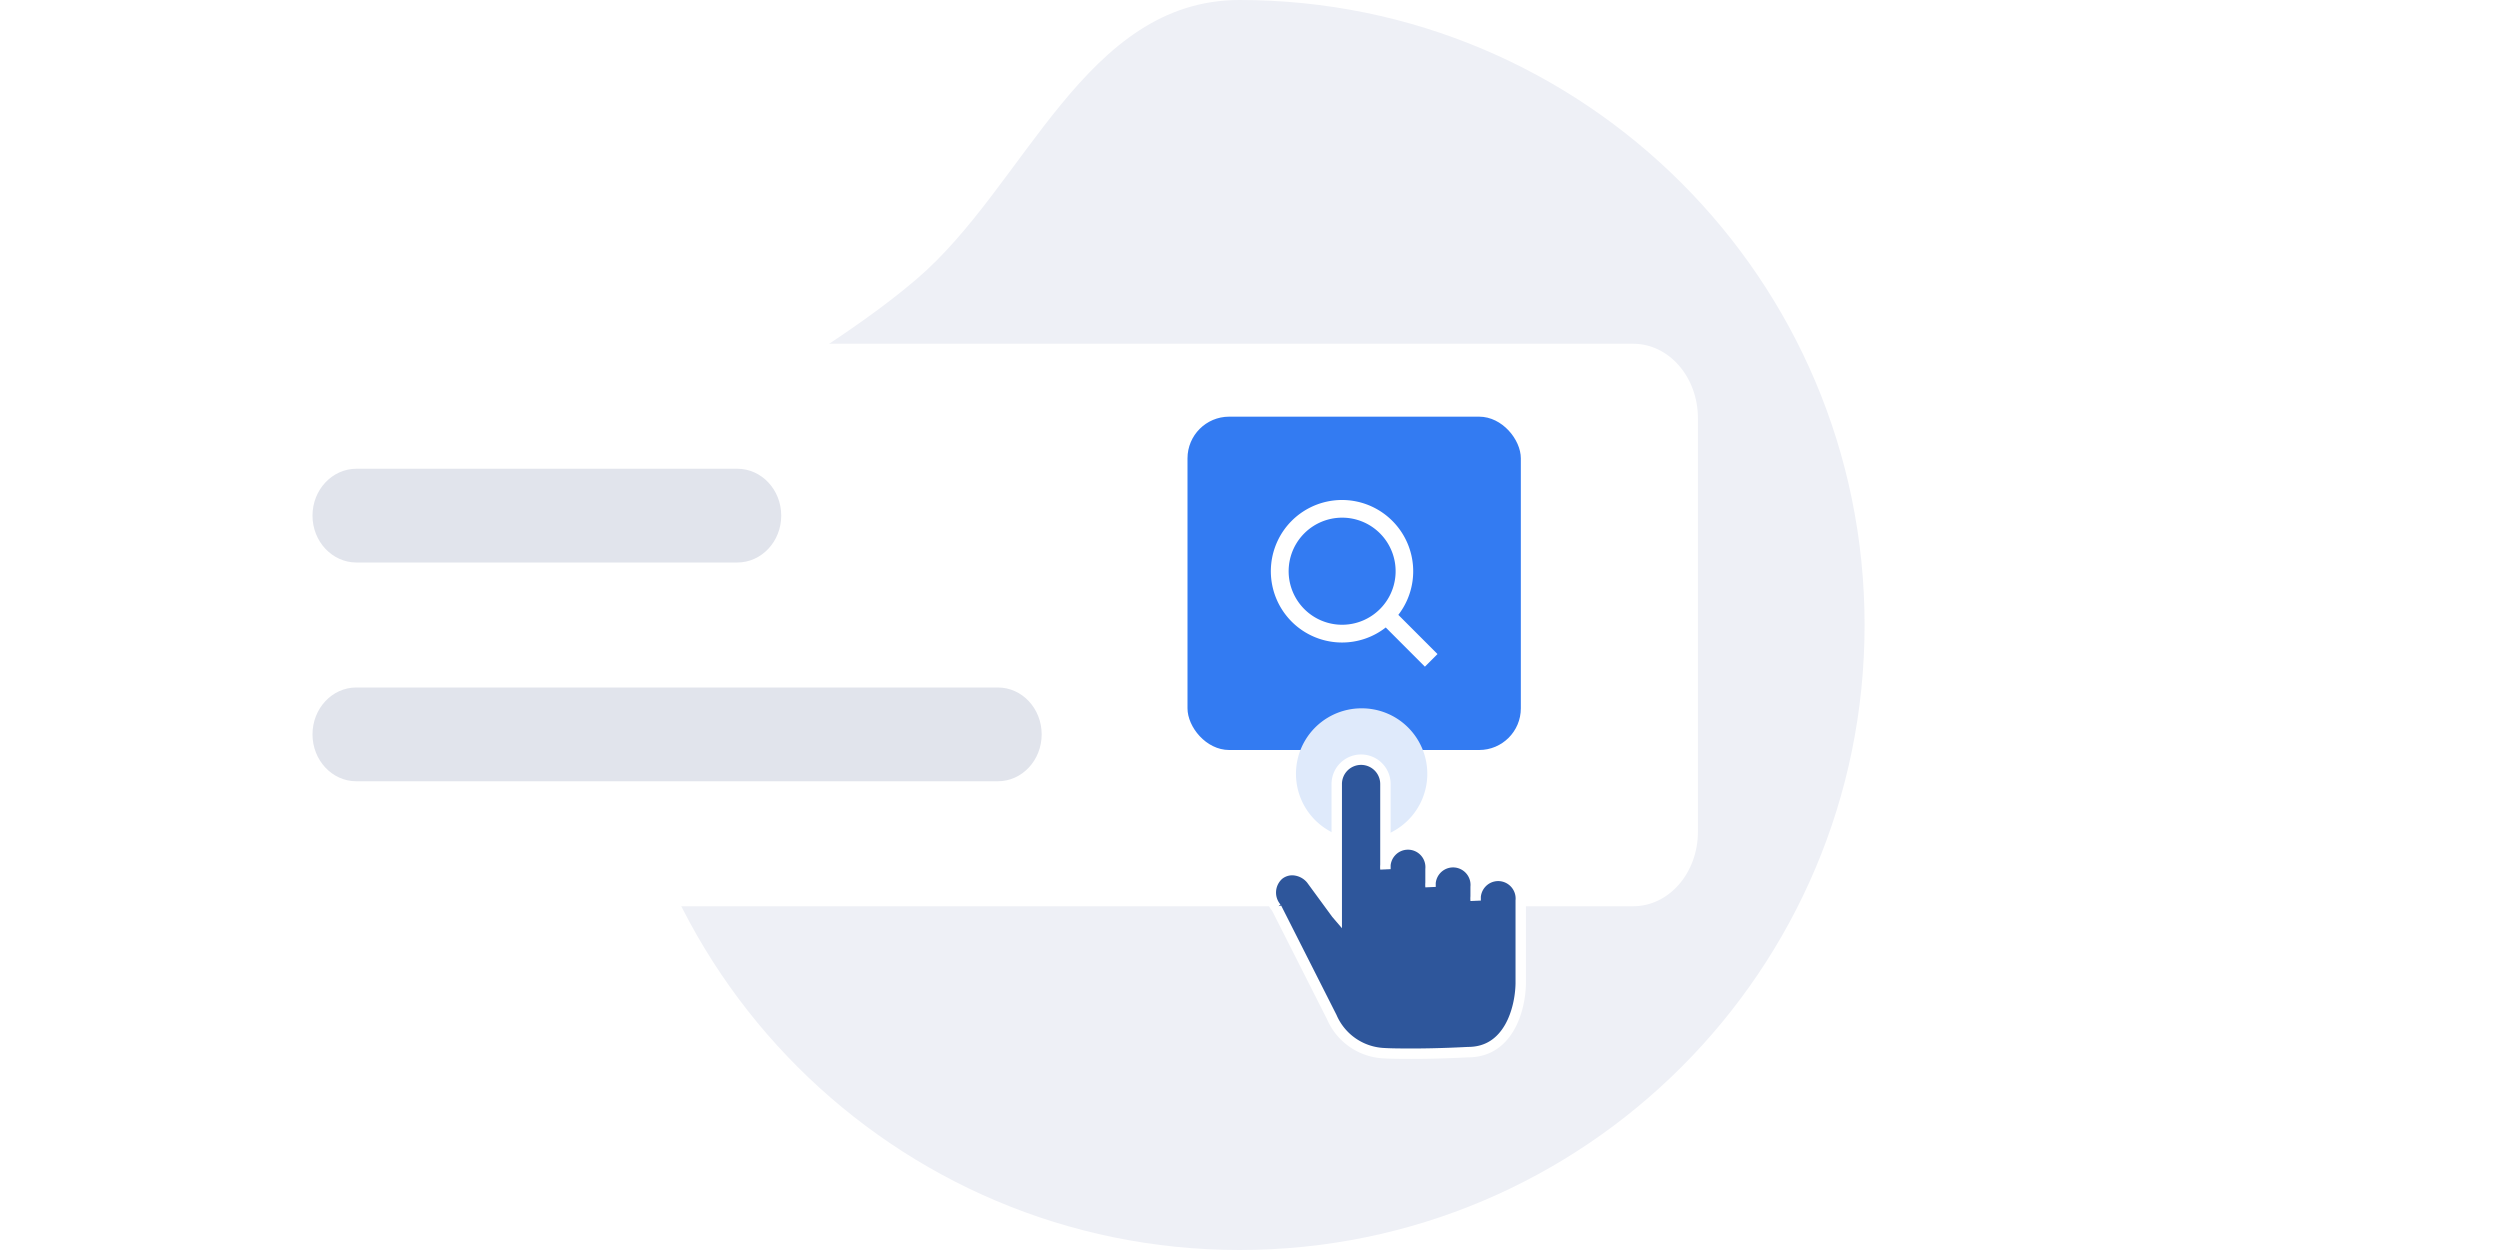 <svg width="240" height="120" viewBox="0 0 240 120" fill="none" xmlns="http://www.w3.org/2000/svg">
    <path fill-rule="evenodd" clip-rule="evenodd" d="M119 120c33.137 0 60-26.863 60-60S152.137 0 119 0c-14.867 0-20.518 17.832-31 26.787C75.119 37.792 59 41.73 59 60c0 33.137 26.863 60 60 60z" fill="#EEF0F6"/>
    <g filter="url(#m2anz95fea)">
        <path d="M156.786 29H19.214C15.782 29 13 32.198 13 36.143v39.714C13 79.802 15.782 83 19.214 83h137.572c3.432 0 6.214-3.198 6.214-7.143V36.143c0-3.945-2.782-7.143-6.214-7.143z" fill="#fff"/>
        <path d="M95.8 62H34.2c-2.32 0-4.2 2.015-4.2 4.5s1.88 4.5 4.2 4.5h61.6c2.319 0 4.2-2.015 4.2-4.5S98.118 62 95.8 62zM70.78 41H34.219C31.888 41 30 43.015 30 45.5s1.89 4.5 4.22 4.5H70.78c2.33 0 4.218-2.015 4.218-4.5S73.111 41 70.781 41z" fill="#E1E4EC"/>
    </g>
    <rect x="114" y="40" width="32" height="32" rx="4" fill="#337BF2"/>
    <path d="M128.845 61.681a6.798 6.798 0 0 0 4.187-1.444L136.791 64 138 62.79l-3.76-3.764a6.845 6.845 0 0 0-3.951-10.87 6.83 6.83 0 0 0-7.632 3.757 6.852 6.852 0 0 0 1.933 8.29 6.831 6.831 0 0 0 4.255 1.478zm0-11.985a5.13 5.13 0 0 1 4.743 3.173 5.14 5.14 0 0 1-3.742 7.008 5.128 5.128 0 0 1-5.271-2.186 5.144 5.144 0 0 1 .639-6.49 5.133 5.133 0 0 1 3.631-1.505z" fill="#fff"/>
    <path d="M130.622 80.572A6.287 6.287 0 1 0 130.621 68a6.287 6.287 0 0 0 .001 12.573z" fill="#DFEAFB"/>
    <path d="M135.534 101.153c-1.006 0-1.945 0-2.8-.054a5.736 5.736 0 0 1-4.883-3.456l-5.305-10.483a2.262 2.262 0 0 1 .229-3.18 2.046 2.046 0 0 1 1.301-.45 2.413 2.413 0 0 1 1.807.897l2.409 3.288.036.042v-12.49a2.334 2.334 0 0 1 2.337-2.337 2.335 2.335 0 0 1 2.336 2.337v8.172a2.168 2.168 0 0 1 .561-1.662 2.16 2.16 0 0 1 1.604-.707 2.173 2.173 0 0 1 2.165 2.369v1.704a2.184 2.184 0 0 1 .561-1.662 2.167 2.167 0 0 1 2.481-.523 2.18 2.18 0 0 1 1.183 1.295c.097.286.132.589.105.89v1.312a2.184 2.184 0 0 1 .561-1.662 2.167 2.167 0 0 1 2.481-.523 2.18 2.18 0 0 1 1.183 1.295c.097.286.132.59.105.89v7.967c-.043 2.45-1.15 6.582-5.046 6.582-.283.012-2.68.151-5.406.151l-.005-.002z" fill="#2E569B" stroke="#fff"/>
    <defs>
        <filter id="m2anz95fea" x="7" y="27" width="162" height="66" filterUnits="userSpaceOnUse" color-interpolation-filters="sRGB">
            <feFlood flood-opacity="0" result="BackgroundImageFix"/>
            <feColorMatrix in="SourceAlpha" values="0 0 0 0 0 0 0 0 0 0 0 0 0 0 0 0 0 0 127 0" result="hardAlpha"/>
            <feOffset dy="4"/>
            <feGaussianBlur stdDeviation="3"/>
            <feColorMatrix values="0 0 0 0 0 0 0 0 0 0 0 0 0 0 0 0 0 0 0.08 0"/>
            <feBlend in2="BackgroundImageFix" result="effect1_dropShadow_814_42715"/>
            <feBlend in="SourceGraphic" in2="effect1_dropShadow_814_42715" result="shape"/>
        </filter>
    </defs>
</svg>
